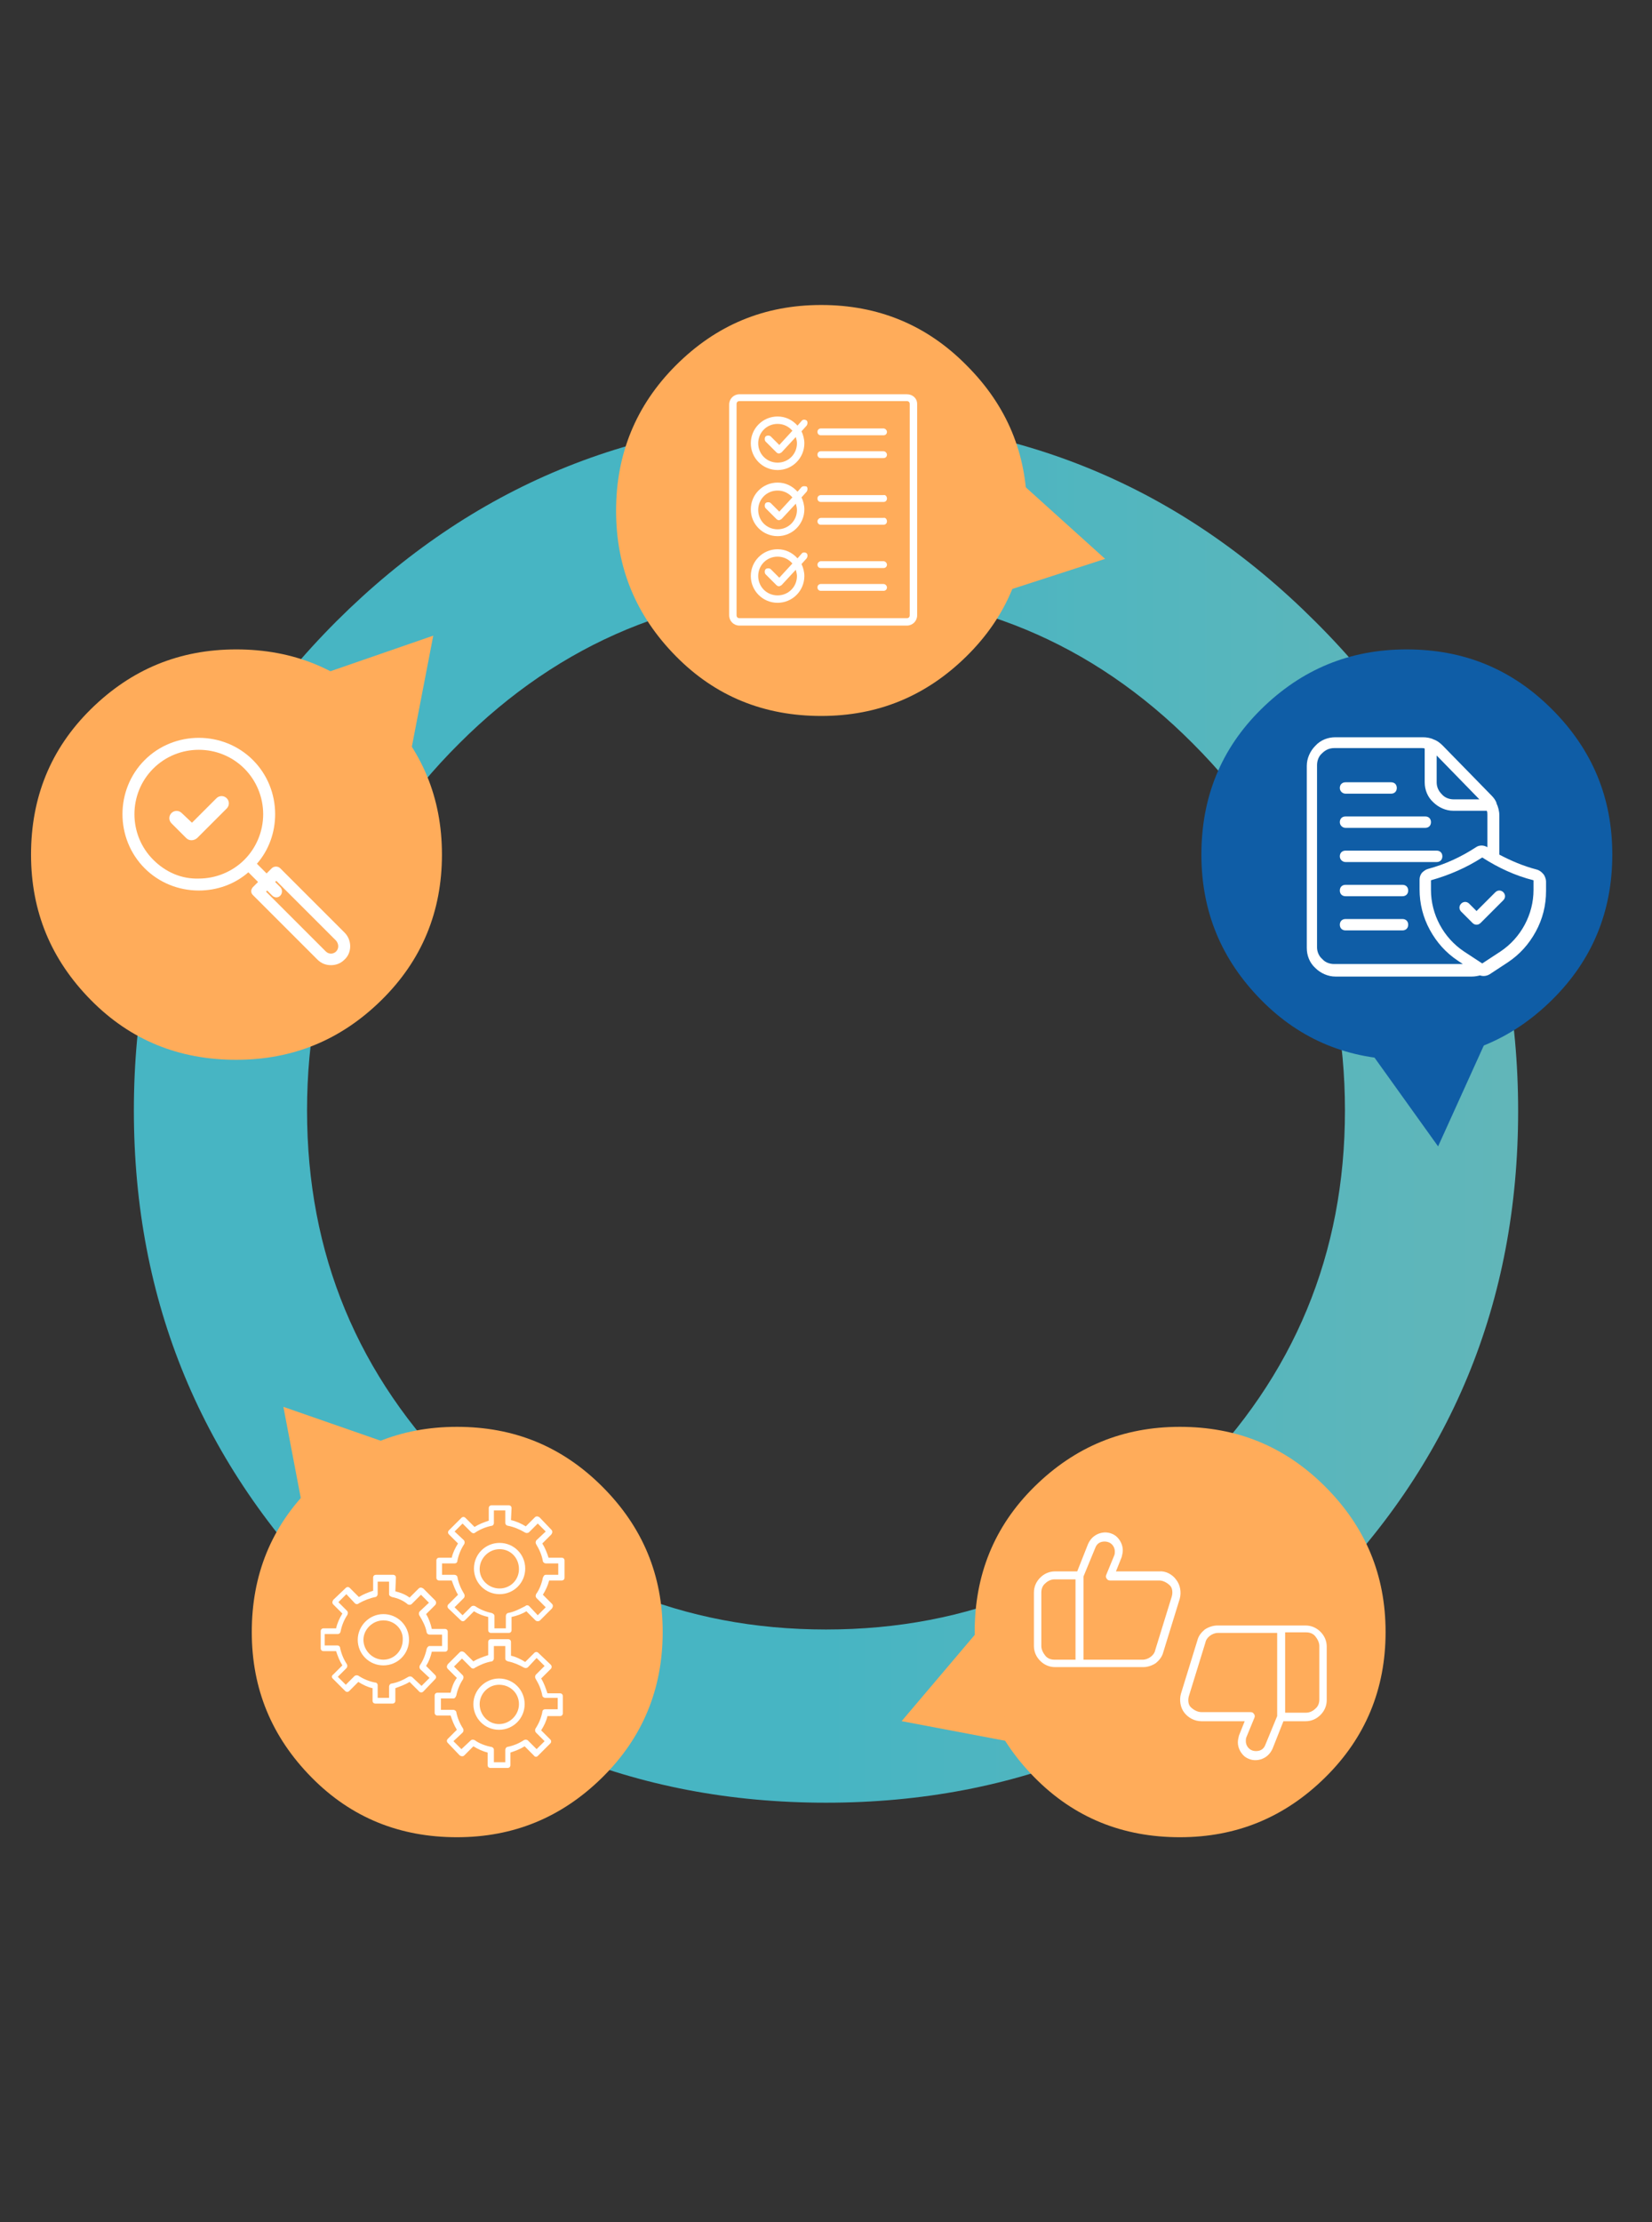<?xml version="1.0" encoding="utf-8"?>
<!-- Generator: Adobe Illustrator 24.3.0, SVG Export Plug-In . SVG Version: 6.00 Build 0)  -->
<svg version="1.1" id="Camada_1" xmlns="http://www.w3.org/2000/svg" xmlns:xlink="http://www.w3.org/1999/xlink" x="0px" y="0px"
	 viewBox="0 0 290 390" style="enable-background:new 0 0 290 390;" xml:space="preserve">
<rect x="0" y="0" width="290" height="390" fill="#333333" stroke="none"/>
<style type="text/css">
	.st0{fill:url(#SVGID_1_);}
	.st1{fill:#0F5DA6;}
	.st2{fill:#FFAC5A;}
	.st3{fill:none;stroke:#FFFFFF;stroke-linecap:round;stroke-linejoin:round;}
	.st4{fill:#FFFFFF;}
</style>
<g transform="matrix( 0, 1, -1, 0, 345.5,53.5) ">
	<g>
		<g id="Layer0_0_FILL">
			
				<linearGradient id="SVGID_1_" gradientUnits="userSpaceOnUse" x1="1296" y1="795.5" x2="1539" y2="795.5" gradientTransform="matrix(0 -1 -1 0 815.5 1496.5)">
				<stop  offset="0" style="stop-color:#47B5C3"/>
				<stop  offset="1" style="stop-color:#7CB8AF"/>
			</linearGradient>
			<path class="st0" d="M141.5,79c-33.6,0-62.2,11.8-85.9,35.6C31.9,138.3,20,166.9,20,200.5s11.9,62.2,35.5,85.9
				c23.7,23.7,52.4,35.6,85.9,35.6s62.2-11.9,85.9-35.6c23.7-23.7,35.6-52.3,35.6-85.9s-11.9-62.2-35.6-85.9
				C203.7,90.8,175.1,79,141.5,79 M77,136.1c17.8-17.8,39.3-26.7,64.4-26.7s46.6,8.9,64.4,26.7c17.8,17.8,26.7,39.3,26.7,64.4
				s-8.9,46.6-26.7,64.4c-17.8,17.8-39.2,26.7-64.4,26.7s-46.7-8.9-64.4-26.7c-17.8-17.8-26.7-39.2-26.7-64.4
				C50.3,175.3,59.2,153.8,77,136.1z"/>
		</g>
	</g>
</g>
<g transform="matrix( 1.029, 0, 0, 1.029, 303.2,33.1) ">
	<g>
		<g id="Layer0_1_FILL">
			<path class="st1" d="M-54.7,78.6c-9.7,0-17.9,3.4-24.8,10.2s-10.2,15.1-10.2,24.8s3.4,17.9,10.2,24.8s15.1,10.2,24.8,10.2
				c9.7,0,17.9-3.4,24.8-10.2s10.3-15.1,10.3-24.8s-3.4-17.9-10.3-24.8S-45,78.6-54.7,78.6z"/>
		</g>
	</g>
</g>
<g transform="matrix( 1.029, 0, 0, 1.029, 200.45,-27.35) ">
	<g>
		<g id="Layer0_2_FILL">
			<path class="st2" d="M-54.7,78.6c-9.7,0-17.9,3.4-24.8,10.3c-6.8,6.8-10.2,15.1-10.2,24.8s3.4,17.9,10.2,24.8
				s15.1,10.2,24.8,10.2c9.7,0,17.9-3.4,24.8-10.2s10.3-15.1,10.3-24.8s-3.4-17.9-10.3-24.8C-36.7,82-45,78.6-54.7,78.6z"/>
		</g>
	</g>
</g>
<g transform="matrix( 1.029, 0, 0, 1.029, 97.75,33.1) ">
	<g>
		<g id="Layer0_3_FILL">
			<path class="st2" d="M-54.7,78.6c-9.7,0-17.9,3.4-24.8,10.2s-10.2,15.1-10.2,24.8s3.4,17.9,10.2,24.8s15.1,10.2,24.8,10.2
				c9.7,0,17.9-3.4,24.8-10.2s10.3-15.1,10.3-24.8s-3.4-17.9-10.3-24.8S-45,78.6-54.7,78.6z"/>
		</g>
	</g>
</g>
<g transform="matrix( 1.029, 0, 0, 1.029, 136.5,169.55) ">
	<g>
		<g id="Layer0_4_FILL">
			<path class="st2" d="M-54.7,78.6c-9.7,0-17.9,3.4-24.8,10.2s-10.2,15.1-10.2,24.8s3.4,17.9,10.2,24.8s15.1,10.2,24.8,10.2
				c9.7,0,17.9-3.4,24.8-10.2s10.3-15.1,10.3-24.8s-3.4-17.9-10.3-24.8S-45,78.6-54.7,78.6z"/>
		</g>
	</g>
</g>
<g transform="matrix( 1.029, 0, 0, 1.029, 263.4,169.55) ">
	<g>
		<g id="Layer0_5_FILL">
			<path class="st2" d="M-54.7,78.6c-9.7,0-17.9,3.4-24.8,10.2s-10.2,15.1-10.2,24.8s3.4,17.9,10.2,24.8s15.1,10.2,24.8,10.2
				c9.7,0,17.9-3.4,24.8-10.2s10.3-15.1,10.3-24.8s-3.4-17.9-10.3-24.8S-45,78.6-54.7,78.6z"/>
		</g>
	</g>
</g>
<g transform="matrix( 0.373, -1.748, 1.748, 0.373, -191.8,349.85) ">
	<g>
		<g id="Layer0_6_FILL">
			<path class="st2" d="M182.8,181.7l5.6-9.7h-11.2L182.8,181.7z"/>
		</g>
	</g>
</g>
<g transform="matrix( 1.779, -0.175, 0.175, 1.779, -104.55,-90.05) ">
	<g>
		<g id="Layer0_7_FILL">
			<path class="st1" d="M182.8,181.7l5.6-9.7h-11.2L182.8,181.7z"/>
		</g>
	</g>
</g>
<g transform="matrix( 0.59, 1.687, -1.687, 0.59, 356.95,-113.5) ">
	<g>
		<g id="Layer0_8_FILL">
			<path class="st2" d="M182.8,181.7l5.6-9.7h-11.3L182.8,181.7z"/>
		</g>
	</g>
</g>
<g transform="matrix( -1.353, 1.168, -1.168, -1.353, 509.3,279.25) ">
	<g>
		<g id="Layer0_9_FILL">
			<path class="st2" d="M182.8,181.7l5.6-9.7h-11.2L182.8,181.7z"/>
		</g>
	</g>
</g>
<g transform="matrix( -1.351, -1.171, 1.171, -1.351, 110.25,571.1) ">
	<g>
		<g id="Layer0_10_FILL">
			<path class="st2" d="M182.8,181.7l5.6-9.7h-11.2L182.8,181.7z"/>
		</g>
	</g>
</g>
<g transform="matrix( 0.917, 0, 0, 0.917, 297.05,45.8) ">
	<g transform="matrix( 1.091, 0, 0, 1.091, -323.95,-49.95) ">
		<path id="Layer0_11_1_STROKES" class="st3" d="M-19.6,113.6c0,9.7-3.4,17.9-10.3,24.7c-6.8,6.8-15.1,10.3-24.8,10.3
			s-17.9-3.4-24.7-10.3c-6.8-6.8-10.2-15.1-10.2-24.7s3.4-17.9,10.2-24.8c6.8-6.8,15.1-10.2,24.7-10.2c9.7,0,17.9,3.4,24.8,10.2
			C-23,95.7-19.6,103.9-19.6,113.6z"/>
	</g>
</g>
<g transform="matrix( 0.917, 0, 0, 0.917, 91.6,45.8) ">
	<g transform="matrix( 1.091, 0, 0, 1.091, -99.9,-49.95) ">
		<path id="Layer0_12_1_STROKES" class="st3" d="M-19.6,113.6c0,9.7-3.4,17.9-10.2,24.7c-6.8,6.8-15.1,10.3-24.8,10.3
			s-17.9-3.4-24.7-10.3c-6.8-6.8-10.2-15.1-10.2-24.7s3.4-17.9,10.2-24.8c6.8-6.8,15.1-10.2,24.7-10.2c9.7,0,17.9,3.4,24.8,10.2
			C-23.1,95.7-19.6,103.9-19.6,113.6z"/>
	</g>
</g>
<g transform="matrix( 0.917, 0, 0, 0.917, 194.35,-14.65) ">
	<g transform="matrix( 1.091, 0, 0, 1.091, -211.95,15.95) ">
		<path id="Layer0_13_1_STROKES" class="st3" d="M-19.6,113.6c0,9.7-3.4,17.9-10.3,24.7c-6.8,6.8-15.1,10.2-24.7,10.2
			c-9.7,0-17.9-3.4-24.7-10.2c-6.8-6.8-10.2-15.1-10.2-24.7s3.4-17.9,10.2-24.8c6.8-6.8,15.1-10.2,24.7-10.2
			c9.7,0,17.9,3.4,24.7,10.2C-23,95.7-19.6,103.9-19.6,113.6z"/>
	</g>
</g>
<g transform="matrix( 0.917, 0, 0, 0.917, 130.4,182.75) ">
	<g transform="matrix( 1.091, 0, 0, 1.091, -142.2,-199.3) ">
		<path id="Layer0_14_1_STROKES" class="st3" d="M-19.6,113.6c0,9.7-3.4,17.9-10.3,24.7s-15.1,10.2-24.7,10.2
			c-9.7,0-17.9-3.4-24.8-10.2c-6.8-6.8-10.2-15.1-10.2-24.7c0-9.7,3.4-17.9,10.2-24.8c6.8-6.8,15.1-10.3,24.8-10.2
			c9.7,0,17.9,3.4,24.7,10.2C-23,95.7-19.6,104-19.6,113.6z"/>
	</g>
</g>
<g transform="matrix( 0.917, 0, 0, 0.917, 257.3,182.25) ">
	<g transform="matrix( 1.091, 0, 0, 1.091, -280.6,-198.75) ">
		<path id="Layer0_15_1_STROKES" class="st3" d="M-19.6,113.6c0,9.7-3.4,17.9-10.2,24.7c-6.8,6.8-15.1,10.2-24.8,10.2
			s-17.9-3.4-24.7-10.2c-6.8-6.8-10.2-15.1-10.2-24.7c0-9.7,3.4-17.9,10.2-24.8c6.8-6.8,15.1-10.3,24.7-10.2
			c9.7,0,17.9,3.4,24.8,10.2C-23,95.7-19.6,104-19.6,113.6z"/>
	</g>
</g>
<g>
	<path class="st4" d="M159.2,69.2h-29.4c-1,0-1.8,0.8-1.8,1.8V108c0,1,0.8,1.8,1.8,1.8h29.4c1,0,1.8-0.8,1.8-1.8V70.9
		C161,69.9,160.2,69.2,159.2,69.2L159.2,69.2z M159.7,108c0,0.3-0.2,0.5-0.5,0.5h-29.4c-0.3,0-0.5-0.2-0.5-0.5V70.9
		c0-0.3,0.2-0.5,0.5-0.5h29.4c0.3,0,0.5,0.2,0.5,0.5V108z M155.7,75.8c0,0.4-0.3,0.6-0.6,0.6h-11c-0.4,0-0.6-0.3-0.6-0.6
		c0-0.4,0.3-0.6,0.6-0.6h11C155.4,75.2,155.7,75.5,155.7,75.8L155.7,75.8z M155.7,79.8c0,0.4-0.3,0.6-0.6,0.6h-11
		c-0.4,0-0.6-0.3-0.6-0.6c0-0.4,0.3-0.6,0.6-0.6h11C155.4,79.2,155.7,79.5,155.7,79.8L155.7,79.8z M155.7,87.5
		c0,0.4-0.3,0.6-0.6,0.6h-11c-0.4,0-0.6-0.3-0.6-0.6c0-0.4,0.3-0.6,0.6-0.6h11C155.4,86.8,155.7,87.1,155.7,87.5L155.7,87.5z
		 M155.7,91.5c0,0.4-0.3,0.6-0.6,0.6l-11,0c-0.4,0-0.6-0.3-0.6-0.6s0.3-0.6,0.6-0.6h11C155.4,90.8,155.7,91.1,155.7,91.5L155.7,91.5
		z M155.7,99.1c0,0.4-0.3,0.6-0.6,0.6l-11,0c-0.4,0-0.6-0.3-0.6-0.6s0.3-0.6,0.6-0.6h11C155.4,98.5,155.7,98.8,155.7,99.1
		L155.7,99.1z M155.7,103.1c0,0.4-0.3,0.6-0.6,0.6l-11,0c-0.4,0-0.6-0.3-0.6-0.6c0-0.4,0.3-0.6,0.6-0.6h11
		C155.4,102.5,155.7,102.8,155.7,103.1L155.7,103.1z M140.7,73.9l-0.7,0.8c-0.9-1-2.1-1.6-3.5-1.6c-2.6,0-4.7,2.1-4.7,4.7
		c0,2.6,2.1,4.7,4.7,4.7c2.6,0,4.7-2.1,4.7-4.7c0-0.7-0.2-1.5-0.5-2.1l0.9-1c0.2-0.3,0.2-0.7,0-0.9
		C141.3,73.6,140.9,73.6,140.7,73.9L140.7,73.9z M139.9,77.8c0,1.9-1.5,3.4-3.4,3.4c-1.9,0-3.4-1.5-3.4-3.4c0-1.9,1.5-3.4,3.4-3.4
		c1.1,0,2,0.5,2.6,1.2l-2.3,2.5l-1.5-1.5c-0.2-0.2-0.7-0.2-0.9,0c-0.2,0.2-0.2,0.7,0,0.9l1.9,1.9c0.1,0.1,0.3,0.2,0.4,0.2h0
		c0.2,0,0.3-0.1,0.5-0.2l2.5-2.7C139.8,77.1,139.9,77.4,139.9,77.8L139.9,77.8z M140.7,85.5l-0.7,0.8c-0.9-1-2.1-1.6-3.5-1.6
		c-2.6,0-4.7,2.1-4.7,4.7s2.1,4.7,4.7,4.7c2.6,0,4.7-2.1,4.7-4.7c0-0.7-0.2-1.5-0.5-2.1l0.9-1c0.2-0.3,0.2-0.7,0-0.9
		C141.3,85.3,140.9,85.3,140.7,85.5L140.7,85.5z M139.9,89.5c0,1.9-1.5,3.4-3.4,3.4c-1.9,0-3.4-1.5-3.4-3.4c0-1.9,1.5-3.4,3.4-3.4
		c1.1,0,2,0.5,2.6,1.2l-2.3,2.5l-1.5-1.5c-0.2-0.2-0.7-0.2-0.9,0c-0.2,0.2-0.2,0.7,0,0.9l1.9,1.9c0.1,0.1,0.3,0.2,0.4,0.2h0
		c0.2,0,0.3-0.1,0.5-0.2l2.5-2.7C139.8,88.8,139.9,89.1,139.9,89.5L139.9,89.5z M140.7,97.2l-0.7,0.8c-0.9-1-2.1-1.6-3.5-1.6
		c-2.6,0-4.7,2.1-4.7,4.7s2.1,4.7,4.7,4.7c2.6,0,4.7-2.1,4.7-4.7c0-0.7-0.2-1.5-0.5-2.1l0.9-1c0.2-0.3,0.2-0.7,0-0.9
		C141.3,96.9,140.9,96.9,140.7,97.2L140.7,97.2z M139.9,101.1c0,1.9-1.5,3.4-3.4,3.4c-1.9,0-3.4-1.5-3.4-3.4c0-1.9,1.5-3.4,3.4-3.4
		c1.1,0,2,0.5,2.6,1.2l-2.3,2.5l-1.5-1.5c-0.2-0.2-0.7-0.2-0.9,0c-0.2,0.2-0.2,0.7,0,0.9l1.9,1.9c0.1,0.1,0.3,0.2,0.4,0.2h0
		c0.2,0,0.3-0.1,0.5-0.2l2.5-2.7C139.8,100.4,139.9,100.8,139.9,101.1L139.9,101.1z"/>
</g>
<g>
	<path class="st4" d="M269.7,152.6c-2.3-0.6-4.4-1.5-6.5-2.6v-6.9c0-0.7-0.2-1.5-0.5-2.1c0,0,0,0,0-0.1h0c-0.2-0.5-0.5-0.9-0.9-1.3
		l-8.5-8.7c-0.5-0.5-1-0.9-1.6-1.1c-0.6-0.3-1.3-0.4-1.9-0.4h-15.4c-1.3,0-2.6,0.5-3.5,1.5c-0.9,0.9-1.5,2.2-1.5,3.5v32
		c0,1.3,0.5,2.6,1.5,3.5c0.9,0.9,2.2,1.5,3.5,1.5h24c0.5,0,1-0.1,1.4-0.2c0.6,0.2,1.2,0.1,1.7-0.2l3.2-2.1c2.1-1.4,3.7-3.2,4.9-5.4
		c1.2-2.2,1.8-4.6,1.8-7.1v-1.7c0-0.4-0.2-0.9-0.4-1.2C270.5,152.9,270.1,152.7,269.7,152.6L269.7,152.6z M259.7,140.3h-4.5
		c-0.8,0-1.6-0.3-2.1-0.9c-0.6-0.6-0.9-1.3-0.9-2.1v-4.7L259.7,140.3z M231.2,166.3v-32c0-0.8,0.3-1.6,0.9-2.1
		c0.6-0.6,1.3-0.9,2.1-0.9h15.4c0.2,0,0.4,0,0.5,0.1v5.9c0,1.3,0.5,2.6,1.5,3.5c0.9,0.9,2.2,1.5,3.5,1.5h5.9
		c0.1,0.2,0.1,0.5,0.1,0.7v5.7c-0.3-0.2-0.7-0.3-1-0.3c-0.4,0-0.7,0.1-1,0.3c-2.6,1.7-5.4,3-8.4,3.8c-0.4,0.1-0.8,0.4-1.1,0.7
		c-0.3,0.4-0.4,0.8-0.4,1.2v1.7c0,2.5,0.6,4.9,1.8,7.1c1.2,2.2,2.8,4,4.9,5.4l0.9,0.6h-22.6c-0.8,0-1.6-0.3-2.1-0.9
		C231.6,167.9,231.2,167.1,231.2,166.3L231.2,166.3z M269.2,156.2c0,4.3-2.2,8.4-5.8,10.8l-3.2,2.1L257,167l0,0
		c-3.6-2.4-5.8-6.5-5.8-10.8l0-1.7h0c3.2-0.9,6.2-2.2,9-4c2.8,1.8,5.8,3.2,9,4L269.2,156.2z"/>
	<path class="st4" d="M257.9,158.6c-0.4-0.4-1-0.4-1.4,0c-0.4,0.4-0.4,1,0,1.4l2,2c0.4,0.4,1,0.4,1.4,0l4-4h0c0.4-0.4,0.4-1,0-1.4
		c-0.4-0.4-1-0.4-1.4,0l-3.3,3.3L257.9,158.6z"/>
	<path class="st4" d="M236.2,139.3h8c0.6,0,1-0.4,1-1c0-0.6-0.4-1-1-1h-8c-0.6,0-1,0.4-1,1C235.2,138.9,235.7,139.3,236.2,139.3
		L236.2,139.3z"/>
	<path class="st4" d="M236.2,145.3h14c0.6,0,1-0.4,1-1s-0.4-1-1-1h-14c-0.6,0-1,0.4-1,1S235.7,145.3,236.2,145.3z"/>
	<path class="st4" d="M236.2,151.3h16c0.6,0,1-0.4,1-1s-0.4-1-1-1h-16c-0.6,0-1,0.4-1,1S235.7,151.3,236.2,151.3L236.2,151.3z"/>
	<path class="st4" d="M246.2,155.3h-10c-0.6,0-1,0.4-1,1s0.4,1,1,1h10c0.6,0,1-0.4,1-1S246.8,155.3,246.2,155.3z"/>
	<path class="st4" d="M246.2,161.3h-10c-0.6,0-1,0.4-1,1s0.4,1,1,1h10c0.6,0,1-0.4,1-1S246.8,161.3,246.2,161.3z"/>
</g>
<g>
	<path class="st4" d="M203.5,275.8h-7.6l1-2.5c0.1-0.4,0.2-0.8,0.2-1.2c0-1-0.5-1.9-1.2-2.5c-0.8-0.6-1.8-0.8-2.8-0.5
		c-1,0.3-1.7,1-2.1,1.9l-1.9,4.8h-3.9c-1,0-1.9,0.4-2.6,1.1c-0.7,0.7-1.1,1.6-1.1,2.6v9.4c0,1,0.4,1.9,1.1,2.6s1.6,1.1,2.6,1.1h15.5
		c0.8,0,1.6-0.3,2.2-0.7c0.6-0.5,1.1-1.1,1.3-1.9l2.9-9.4c0.3-1.1,0.1-2.4-0.6-3.3C205.8,276.3,204.6,275.7,203.5,275.8L203.5,275.8
		z M182.8,288.9v-9.4c0-0.6,0.2-1.2,0.7-1.6c0.4-0.4,1-0.7,1.6-0.7h3.7v14.1h-3.7c-0.6,0-1.2-0.2-1.6-0.7
		C183.1,290.1,182.8,289.5,182.8,288.9z M205.7,280.2l-2.9,9.4c-0.1,0.5-0.4,0.9-0.8,1.2c-0.4,0.3-0.9,0.5-1.4,0.5h-10.4v-14.6
		l2.1-5.1h0c0.2-0.5,0.6-0.9,1.2-1c0.5-0.1,1.1,0,1.5,0.3c0.4,0.3,0.7,0.8,0.7,1.4c0,0.2,0,0.5-0.1,0.7l-1.4,3.4
		c-0.1,0.2-0.1,0.5,0.1,0.7c0.1,0.2,0.3,0.3,0.6,0.3h8.6c0.7,0,1.4,0.4,1.9,0.9C205.8,278.7,205.9,279.5,205.7,280.2L205.7,280.2z"
		/>
	<path class="st4" d="M210.9,302.1h7.6l-1,2.5c-0.1,0.4-0.2,0.8-0.2,1.2c0,1,0.5,1.9,1.2,2.5c0.8,0.6,1.8,0.8,2.8,0.5
		c1-0.3,1.7-1,2.1-1.9l1.9-4.8h3.9c1,0,1.9-0.4,2.6-1.1c0.7-0.7,1.1-1.6,1.1-2.6v-9.4c0-1-0.4-1.9-1.1-2.6s-1.6-1.1-2.6-1.1h-15.5
		c-0.8,0-1.6,0.3-2.2,0.7c-0.6,0.5-1.1,1.1-1.3,1.9l-2.9,9.4c-0.3,1.1-0.1,2.4,0.6,3.3C208.6,301.5,209.7,302.1,210.9,302.1
		L210.9,302.1z M231.6,288.9v9.4c0,0.6-0.2,1.2-0.7,1.6c-0.4,0.4-1,0.7-1.6,0.7h-3.7v-14.1h3.7c0.6,0,1.2,0.2,1.6,0.7
		C231.3,287.7,231.6,288.3,231.6,288.9z M208.7,297.7l2.9-9.4c0.1-0.5,0.4-0.9,0.8-1.2c0.4-0.3,0.9-0.5,1.4-0.5h10.4v14.6l-2.1,5.1
		h0c-0.2,0.5-0.6,0.9-1.2,1s-1.1,0-1.5-0.3s-0.7-0.8-0.7-1.4c0-0.2,0-0.5,0.1-0.7l1.4-3.4c0.1-0.2,0.1-0.5-0.1-0.7
		c-0.1-0.2-0.3-0.3-0.6-0.3h-8.6c-0.7,0-1.4-0.4-1.9-0.9C208.6,299.2,208.5,298.4,208.7,297.7L208.7,297.7z"/>
</g>
<g>
	<path class="st4" d="M69.4,279.3c0.8,0.2,1.7,0.5,2.5,1.1l1.6-1.6c0.2-0.2,0.5-0.2,0.8,0l2.1,2.1c0.2,0.2,0.2,0.6,0,0.8l-1.6,1.6
		c0.5,0.8,0.8,1.7,1,2.6h2.3c0.3,0,0.5,0.2,0.5,0.5v3c0,0.3-0.2,0.5-0.5,0.5h-2.3c-0.2,0.9-0.5,1.7-1,2.5l1.6,1.6
		c0.2,0.2,0.2,0.5,0,0.7l-2.1,2.2c-0.2,0.2-0.6,0.2-0.8-0.1l-1.6-1.6c-0.8,0.5-1.7,0.8-2.5,1.1v2.2c0,0.3-0.2,0.5-0.5,0.5h-3
		c-0.3,0-0.5-0.2-0.5-0.5v-2.2c-0.9-0.2-1.7-0.6-2.5-1.1l-1.6,1.6c-0.2,0.2-0.5,0.2-0.7,0l-2.2-2.2c-0.2-0.2-0.2-0.5,0.1-0.7
		l1.6-1.6c-0.5-0.8-0.8-1.6-1.1-2.5h-2.2c-0.3,0-0.5-0.2-0.5-0.5v-3c0-0.3,0.2-0.5,0.5-0.5h2.2c0.2-0.9,0.6-1.8,1.1-2.6l-1.6-1.6
		c-0.2-0.2-0.2-0.5,0-0.8l2.2-2.1c0.2-0.2,0.5-0.2,0.7,0l1.6,1.6c0.8-0.5,1.6-0.8,2.5-1.1v-2.3c0-0.3,0.2-0.5,0.5-0.5h3
		c0.3,0,0.5,0.2,0.5,0.5L69.4,279.3L69.4,279.3z M68.8,280.3c-0.2-0.1-0.5-0.2-0.5-0.5v-2.2h-2v2.2c0,0.2-0.2,0.5-0.4,0.5
		c-1,0.2-2,0.6-2.9,1.1c-0.2,0.2-0.5,0.2-0.7,0l-1.5-1.6l-1.4,1.4l1.5,1.5c0.2,0.2,0.2,0.4,0.1,0.7c-0.6,0.9-1,1.9-1.2,2.9
		c0,0.2-0.2,0.5-0.5,0.5H57v2h2.2c0.3,0,0.5,0.2,0.5,0.4c0.2,1,0.6,2,1.2,2.9c0.1,0.2,0.1,0.5-0.1,0.7l-1.5,1.5l1.4,1.4l1.5-1.5
		c0.2-0.2,0.5-0.2,0.7-0.1c0.9,0.6,1.9,1,2.9,1.2c0.3,0,0.5,0.2,0.5,0.5v2.2h2V296c0-0.2,0.2-0.5,0.4-0.5c1.1-0.2,2-0.6,3-1.2
		c0.2-0.1,0.5-0.1,0.7,0.1l1.6,1.5l1.4-1.4l-1.6-1.5c-0.2-0.2-0.2-0.5-0.1-0.7c0.6-0.9,1-1.9,1.2-2.9c0.1-0.3,0.3-0.5,0.5-0.5h2.2
		v-2h-2.2c-0.2,0-0.5-0.2-0.5-0.4c-0.2-1.1-0.7-2-1.3-3c-0.1-0.2-0.1-0.5,0.1-0.7l1.6-1.5l-1.4-1.4l-1.6,1.6
		c-0.2,0.2-0.4,0.2-0.7,0.1C70.8,280.9,69.8,280.5,68.8,280.3L68.8,280.3z"/>
	<path class="st4" d="M67.3,283.3c2.5,0,4.5,2,4.5,4.5c0,2.5-2,4.5-4.5,4.5c-2.5,0-4.5-2-4.5-4.5C62.8,285.4,64.8,283.3,67.3,283.3
		L67.3,283.3z M67.3,284.4c-1.9,0-3.5,1.6-3.5,3.4c0,1.9,1.6,3.5,3.5,3.5s3.4-1.6,3.4-3.5C70.8,286,69.3,284.4,67.3,284.4
		L67.3,284.4z"/>
	<path class="st4" d="M89.7,266.8c0.9,0.2,1.8,0.6,2.6,1.1l1.6-1.6c0.2-0.2,0.5-0.2,0.8,0l2.1,2.2c0.2,0.2,0.2,0.5,0,0.8l-1.6,1.6
		c0.5,0.8,0.8,1.6,1.1,2.5h2.3c0.3,0,0.5,0.2,0.5,0.5v3c0,0.3-0.2,0.5-0.5,0.5h-2.2c-0.2,0.8-0.6,1.7-1.1,2.5l1.6,1.6
		c0.2,0.2,0.2,0.5,0,0.8l-2.1,2.1c-0.2,0.2-0.6,0.2-0.8,0l-1.6-1.6c-0.8,0.5-1.7,0.8-2.6,1v2.3c0,0.3-0.2,0.5-0.5,0.5h-3.1
		c-0.3,0-0.5-0.2-0.5-0.5v-2.3c-0.9-0.2-1.7-0.5-2.5-1l-1.6,1.6c-0.2,0.2-0.5,0.2-0.7,0l-2.2-2.1c-0.2-0.2-0.2-0.6,0.1-0.8l1.6-1.6
		c-0.5-0.8-0.8-1.7-1.1-2.5h-2.2c-0.3,0-0.5-0.2-0.5-0.5v-3c0-0.3,0.2-0.5,0.5-0.5h2.2c0.2-0.9,0.6-1.7,1.1-2.5l-1.6-1.6
		c-0.2-0.2-0.2-0.5,0-0.7l2.2-2.2c0.2-0.2,0.5-0.2,0.7,0l1.6,1.6c0.8-0.5,1.6-0.8,2.5-1.1v-2.2c0-0.3,0.2-0.5,0.5-0.5h3
		c0.3,0,0.5,0.2,0.5,0.5L89.7,266.8z M89.2,267.8c-0.2,0-0.5-0.2-0.5-0.5v-2.2h-2v2.2c0,0.3-0.2,0.5-0.4,0.5c-1,0.2-2,0.6-2.9,1.2
		c-0.2,0.2-0.5,0.1-0.7-0.1l-1.5-1.5l-1.4,1.4l1.6,1.5c0.2,0.2,0.2,0.5,0.1,0.7c-0.6,0.9-1,1.9-1.2,2.9c0,0.3-0.2,0.5-0.5,0.5h-2.2
		v2h2.2c0.2,0,0.5,0.2,0.5,0.4c0.2,1.1,0.6,2,1.2,3c0.1,0.2,0.1,0.5-0.1,0.7l-1.6,1.6l1.4,1.4l1.5-1.5c0.2-0.2,0.5-0.2,0.7-0.1
		c0.9,0.6,1.9,1,2.9,1.2c0.3,0.1,0.5,0.3,0.5,0.5v2.2h2v-2.2c0-0.2,0.2-0.5,0.4-0.5c1.1-0.2,2-0.7,3-1.2c0.2-0.2,0.5-0.2,0.7,0
		l1.5,1.6l1.4-1.4l-1.6-1.6c-0.2-0.2-0.2-0.4-0.1-0.7c0.6-0.8,1-1.9,1.2-2.9c0.1-0.2,0.2-0.5,0.5-0.5h2.2v-2h-2.2
		c-0.2,0-0.5-0.2-0.5-0.4c-0.2-1.1-0.6-2-1.2-3c-0.1-0.2-0.1-0.5,0.1-0.7l1.6-1.5l-1.4-1.4l-1.5,1.5c-0.2,0.2-0.5,0.2-0.7,0.1
		C91.2,268.4,90.2,268,89.2,267.8L89.2,267.8z"/>
	<path class="st4" d="M87.7,270.8c2.5,0,4.5,2,4.5,4.5c0,2.5-2,4.5-4.5,4.5c-2.5,0-4.5-2-4.5-4.5C83.2,272.8,85.2,270.8,87.7,270.8
		L87.7,270.8z M87.7,271.9c-1.9,0-3.5,1.6-3.5,3.5c0,1.9,1.6,3.4,3.5,3.4c1.9,0,3.4-1.5,3.4-3.4C91.1,273.4,89.6,271.9,87.7,271.9
		L87.7,271.9z"/>
	<path class="st4" d="M89.7,290.6c0.9,0.2,1.7,0.6,2.5,1.1l1.6-1.6c0.2-0.2,0.5-0.2,0.7,0l2.2,2.1c0.2,0.2,0.2,0.6-0.1,0.8l-1.6,1.6
		c0.5,0.8,0.8,1.7,1.1,2.6h2.2c0.3,0,0.5,0.2,0.5,0.5v3c0,0.3-0.2,0.5-0.5,0.5h-2.2c-0.2,0.9-0.6,1.7-1.1,2.5l1.6,1.6
		c0.2,0.2,0.2,0.5,0,0.7l-2.2,2.2c-0.2,0.2-0.5,0.2-0.7-0.1l-1.6-1.6c-0.8,0.5-1.6,0.8-2.5,1.1v2.2c0,0.3-0.2,0.5-0.5,0.5h-3
		c-0.3,0-0.5-0.2-0.5-0.5v-2.2c-0.8-0.2-1.7-0.6-2.5-1.1l-1.6,1.6c-0.2,0.2-0.5,0.2-0.8,0l-2.1-2.2c-0.2-0.2-0.2-0.5,0-0.7l1.6-1.6
		c-0.5-0.8-0.8-1.6-1.1-2.5h-2.3c-0.3,0-0.5-0.2-0.5-0.5v-3c0-0.3,0.2-0.5,0.5-0.5h2.3c0.2-0.9,0.5-1.8,1.1-2.6l-1.6-1.6
		c-0.2-0.2-0.2-0.5,0-0.8l2.1-2.1c0.2-0.2,0.5-0.2,0.8,0l1.6,1.6c0.8-0.5,1.7-0.8,2.6-1.1v-2.3c0-0.3,0.2-0.5,0.5-0.5h3
		c0.3,0,0.5,0.2,0.5,0.5L89.7,290.6L89.7,290.6z M89.2,291.6c-0.3-0.1-0.5-0.2-0.5-0.5v-2.2h-2v2.2c0,0.2-0.2,0.5-0.4,0.5
		c-1.1,0.2-2,0.6-2.9,1.1c-0.2,0.2-0.5,0.2-0.7,0l-1.6-1.6l-1.4,1.4l1.5,1.5c0.2,0.2,0.2,0.4,0.1,0.7c-0.6,0.9-1,1.9-1.2,2.9
		c-0.1,0.2-0.2,0.5-0.5,0.5h-2.2v2h2.2c0.2,0,0.5,0.2,0.5,0.4c0.2,1,0.6,2,1.2,2.9c0.1,0.2,0.1,0.5-0.1,0.7l-1.6,1.5l1.4,1.4
		l1.6-1.5c0.2-0.2,0.4-0.2,0.7-0.1c0.8,0.6,1.9,1,2.9,1.2c0.2,0,0.5,0.2,0.5,0.5v2.2h2v-2.2c0-0.2,0.2-0.5,0.4-0.5
		c1-0.2,2-0.6,2.9-1.2c0.2-0.1,0.5-0.1,0.7,0.1l1.5,1.5l1.4-1.4l-1.5-1.5c-0.2-0.2-0.2-0.5-0.1-0.7c0.6-0.9,1-1.9,1.2-2.9
		c0-0.3,0.2-0.5,0.5-0.5h2.2v-2h-2.2c-0.2,0-0.5-0.2-0.5-0.4c-0.2-1.1-0.6-2-1.2-3c-0.1-0.2-0.1-0.5,0.1-0.7l1.5-1.5l-1.4-1.4
		l-1.5,1.6c-0.2,0.2-0.5,0.2-0.7,0.1C91.1,292.2,90.2,291.8,89.2,291.6L89.2,291.6z"/>
	<path class="st4" d="M87.6,294.6c2.5,0,4.5,2,4.5,4.5c0,2.5-2,4.5-4.5,4.5c-2.5,0-4.5-2-4.5-4.5C83.1,296.6,85.2,294.6,87.6,294.6z
		 M87.6,295.7c-1.9,0-3.4,1.6-3.4,3.4c0,1.9,1.5,3.5,3.4,3.5c1.9,0,3.5-1.6,3.5-3.5C91.1,297.2,89.6,295.7,87.6,295.7L87.6,295.7z"
		/>
</g>
<path class="st4" d="M60.5,163.7l-11.3-11.3c-0.4-0.4-1.1-0.4-1.5,0l-0.9,0.9l-1.7-1.7c2.1-2.4,3.2-5.5,3.2-8.7c0-3.6-1.4-7-3.9-9.5
	c-5.2-5.2-13.8-5.2-19,0c-5.2,5.2-5.2,13.8,0,19c2.5,2.5,5.9,3.9,9.5,3.9c3.2,0,6.3-1.1,8.7-3.2l1.7,1.7l-0.9,0.9
	c-0.2,0.2-0.3,0.5-0.3,0.7c0,0.3,0.1,0.5,0.3,0.7l11.3,11.3c0.7,0.7,1.5,1,2.4,1s1.7-0.3,2.4-1C61.8,167.2,61.8,165,60.5,163.7
	L60.5,163.7z M26.9,150.9c-4.4-4.4-4.4-11.6,0-16c2.2-2.2,5.1-3.3,8-3.3c2.9,0,5.8,1.1,8,3.3c2.1,2.1,3.3,5,3.3,8c0,3-1.2,5.9-3.3,8
	c-2.1,2.1-5,3.3-8,3.3C31.9,154.3,29.1,153.1,26.9,150.9z M59,167c-0.5,0.5-1.3,0.5-1.8,0l-10.5-10.5l0.2-0.2l0.9,0.9
	c0.2,0.2,0.5,0.3,0.7,0.3c0.3,0,0.5-0.1,0.7-0.3c0.4-0.4,0.4-1.1,0-1.5l-0.9-0.9l0.2-0.2L59,165.1C59.5,165.7,59.5,166.5,59,167
	L59,167z M31.9,142.7c-0.5-0.5-1.3-0.5-1.8,0c-0.5,0.5-0.5,1.3,0,1.8l2.6,2.6c0.5,0.5,1.3,0.5,1.9,0l5.2-5.2h0
	c0.5-0.5,0.5-1.3,0-1.8c-0.5-0.5-1.3-0.5-1.8,0l-4.3,4.3L31.9,142.7z"/>
</svg>
